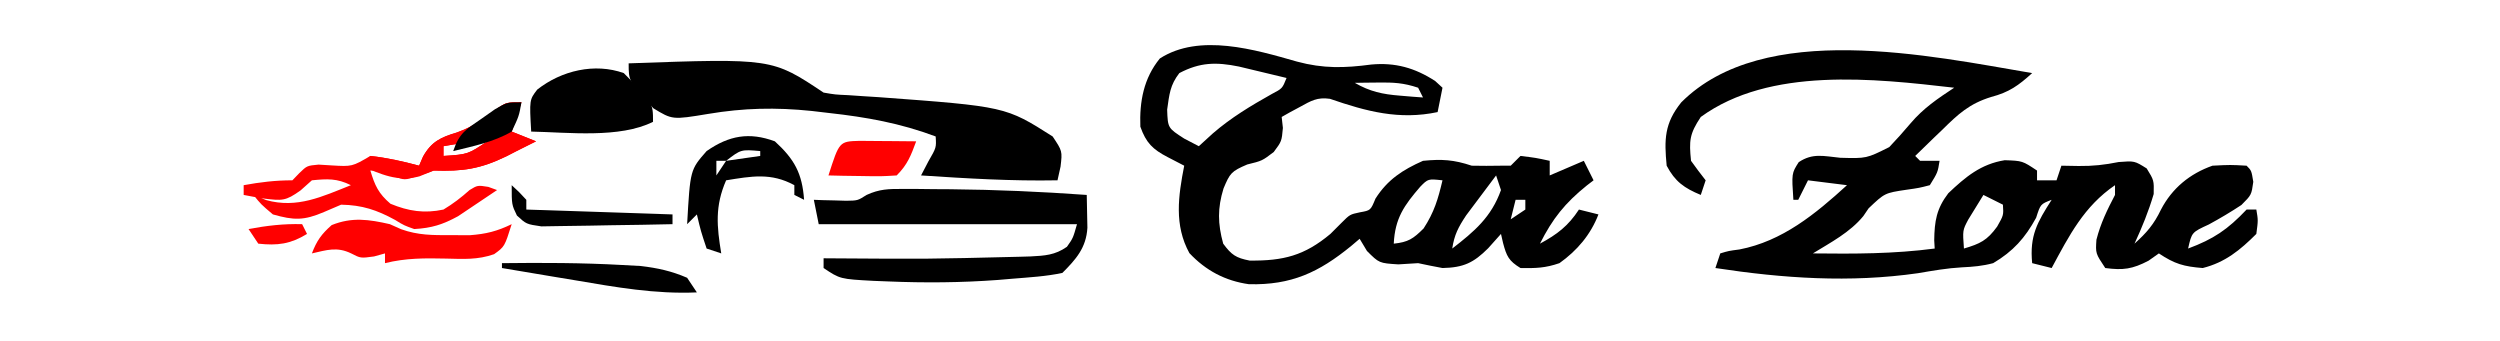 <?xml version="1.0" encoding="UTF-8"?>
<svg version="1.1" xmlns="http://www.w3.org/2000/svg" width="513" height="70">
<path d="M0 0 C-2.797 2.542 -4.718 3.926 -8.41 4.898 C-12.868 6.266 -15.181 8.405 -18.438 11.625 C-18.978 12.141 -19.519 12.656 -20.076 13.188 C-21.395 14.448 -22.699 15.722 -24 17 C-23.67 17.33 -23.34 17.66 -23 18 C-21.68 18 -20.36 18 -19 18 C-19.375 20.375 -19.375 20.375 -21 23 C-23.184 23.566 -23.184 23.566 -25.812 23.938 C-30.25 24.604 -30.25 24.604 -33.562 27.75 C-34.096 28.535 -34.096 28.535 -34.641 29.336 C-37.379 32.689 -41.345 34.754 -45 37 C-36.588 37.101 -28.356 37.101 -20 36 C-20.032 35.443 -20.064 34.886 -20.098 34.312 C-20.038 30.374 -19.641 27.84 -17.211 24.656 C-13.676 21.303 -10.529 18.657 -5.625 17.875 C-2 18 -2 18 1 20 C1 20.66 1 21.32 1 22 C2.32 22 3.64 22 5 22 C5.495 20.515 5.495 20.515 6 19 C7.763 19.031 7.763 19.031 9.562 19.062 C12.514 19.089 14.804 18.839 17.75 18.25 C21 18 21 18 23.5 19.562 C25 22 25 22 24.938 24.812 C23.886 28.388 22.557 31.615 21 35 C23.479 32.778 24.987 31.028 26.438 28 C28.713 23.631 32.341 20.644 37 19 C40.688 18.812 40.688 18.812 44 19 C45 20 45 20 45.375 22.312 C45 25 45 25 42.938 27.062 C40.728 28.52 38.566 29.802 36.25 31.062 C32.747 32.672 32.747 32.672 32 36 C37.215 34.057 40.114 32.108 44 28 C44.66 28 45.32 28 46 28 C46.375 30.188 46.375 30.188 46 33 C42.706 36.294 39.594 38.852 35 40 C31.12 39.69 29.27 39.18 26 37 C25.299 37.495 24.598 37.99 23.875 38.5 C20.579 40.22 18.666 40.489 15 40 C13 37 13 37 13.188 34.188 C14.047 30.814 15.392 28.076 17 25 C17 24.34 17 23.68 17 23 C10.632 27.349 7.608 33.307 4 40 C2.02 39.505 2.02 39.505 0 39 C-0.55 33.365 1.05 30.61 4 26 C1.713 26.878 1.713 26.878 0.812 29.688 C-1.464 33.848 -3.908 36.574 -8 39 C-10.172 39.583 -12.137 39.753 -14.383 39.855 C-17.457 40.025 -20.402 40.547 -23.438 41.062 C-37.411 43.063 -51.107 42.12 -65 40 C-64.67 39.01 -64.34 38.02 -64 37 C-62.285 36.48 -62.285 36.48 -60.062 36.188 C-51.272 34.496 -44.471 28.908 -38 23 C-40.64 22.67 -43.28 22.34 -46 22 C-46.66 23.32 -47.32 24.64 -48 26 C-48.33 26 -48.66 26 -49 26 C-49.362 20.568 -49.362 20.568 -47.902 18.277 C-45.034 16.351 -42.76 17.043 -39.375 17.375 C-34.003 17.526 -34.003 17.526 -29.324 15.184 C-27.826 13.613 -26.375 11.996 -24.977 10.336 C-22.331 7.209 -19.402 5.244 -16 3 C-32.448 1.11 -53.827 -1.308 -68 9 C-70.326 12.489 -70.419 13.897 -70 18 C-69.031 19.356 -68.036 20.694 -67 22 C-67.33 22.99 -67.66 23.98 -68 25 C-71.382 23.6 -73.279 22.269 -75 19 C-75.51 13.645 -75.482 10.323 -72 6 C-55.024 -10.976 -20.81 -3.52 0 0 Z M-10 25 C-10.66 26.073 -11.32 27.145 -12 28.25 C-12.371 28.853 -12.742 29.457 -13.125 30.078 C-14.276 32.255 -14.276 32.255 -14 36 C-10.685 35.014 -9.251 34.346 -7.188 31.5 C-5.857 29.16 -5.857 29.16 -6 27 C-7.32 26.34 -8.64 25.68 -10 25 Z " fill="#000000" transform="translate(417,15)"/>
<path d="M0 0 C5.376 1.451 9.756 1.327 15.216 0.6 C20.134 0.146 24.177 1.276 28.341 3.982 C28.836 4.436 29.331 4.89 29.841 5.357 C29.511 7.007 29.181 8.657 28.841 10.357 C20.971 12.022 14.269 10.231 6.747 7.635 C4.148 7.257 2.867 8.043 0.591 9.295 C-0.469 9.865 -0.469 9.865 -1.55 10.447 C-2.081 10.748 -2.612 11.048 -3.159 11.357 C-3.035 12.471 -3.035 12.471 -2.909 13.607 C-3.159 16.357 -3.159 16.357 -4.784 18.545 C-7.159 20.357 -7.159 20.357 -10.222 21.107 C-13.514 22.508 -13.782 22.903 -15.097 26.045 C-16.336 30.079 -16.288 33.245 -15.159 37.357 C-13.47 39.648 -12.561 40.279 -9.741 40.826 C-2.832 40.904 1.508 39.816 6.841 35.357 C7.583 34.615 8.326 33.872 9.091 33.107 C10.841 31.357 10.841 31.357 12.903 30.92 C15.089 30.532 15.089 30.532 16.091 28.107 C18.56 24.227 21.659 22.207 25.841 20.357 C29.726 19.975 32.156 20.129 35.841 21.357 C37.84 21.398 39.841 21.4 41.841 21.357 C42.501 21.357 43.161 21.357 43.841 21.357 C44.501 20.697 45.161 20.037 45.841 19.357 C48.966 19.732 48.966 19.732 51.841 20.357 C51.841 21.347 51.841 22.337 51.841 23.357 C54.151 22.367 56.461 21.377 58.841 20.357 C59.831 22.337 59.831 22.337 60.841 24.357 C60.382 24.709 59.923 25.061 59.45 25.424 C55.002 29.003 52.393 32.252 49.841 37.357 C53.377 35.446 55.631 33.731 57.841 30.357 C59.821 30.852 59.821 30.852 61.841 31.357 C60.236 35.531 57.455 38.779 53.841 41.357 C50.916 42.364 49.024 42.41 45.841 42.357 C43.436 40.883 42.997 39.942 42.274 37.244 C42.131 36.622 41.988 35.999 41.841 35.357 C40.975 36.327 40.108 37.296 39.216 38.295 C36.223 41.28 34.172 42.265 29.841 42.357 C28.169 42.05 26.503 41.714 24.841 41.357 C23.486 41.431 22.132 41.515 20.778 41.607 C16.841 41.357 16.841 41.357 14.341 38.857 C13.846 38.032 13.351 37.207 12.841 36.357 C12.272 36.84 11.704 37.322 11.118 37.818 C4.46 43.265 -1.179 45.886 -9.882 45.678 C-14.75 44.993 -18.749 42.859 -22.097 39.295 C-25.249 33.547 -24.373 27.579 -23.159 21.357 C-24.273 20.78 -25.387 20.202 -26.534 19.607 C-29.63 18.002 -30.977 16.674 -32.159 13.357 C-32.353 8.195 -31.481 3.418 -28.159 -0.643 C-20.037 -5.879 -8.601 -2.453 0 0 Z M-24.159 2.357 C-26.077 4.823 -26.213 6.733 -26.659 9.857 C-26.525 13.624 -26.525 13.624 -23.159 15.795 C-22.169 16.311 -21.179 16.826 -20.159 17.357 C-19.21 16.491 -18.262 15.625 -17.284 14.732 C-13.54 11.495 -9.504 9.074 -5.198 6.654 C-3.025 5.518 -3.025 5.518 -2.159 3.357 C-4.241 2.852 -6.325 2.353 -8.409 1.857 C-9.569 1.579 -10.729 1.301 -11.925 1.014 C-16.62 0.061 -19.924 0.128 -24.159 2.357 Z M11.841 4.357 C14.96 6.15 17.518 6.7 21.091 6.982 C21.983 7.057 22.875 7.132 23.794 7.209 C24.807 7.282 24.807 7.282 25.841 7.357 C25.511 6.697 25.181 6.037 24.841 5.357 C21.826 4.352 19.799 4.254 16.653 4.295 C15.752 4.304 14.851 4.313 13.923 4.322 C12.892 4.34 12.892 4.34 11.841 4.357 Z M40.841 23.357 C39.521 25.102 38.21 26.853 36.903 28.607 C35.807 30.069 35.807 30.069 34.688 31.561 C33.087 33.984 32.264 35.533 31.841 38.357 C36.361 34.865 39.867 31.909 41.841 26.357 C41.511 25.367 41.181 24.377 40.841 23.357 Z M25.271 25.678 C21.982 29.495 20.096 32.127 19.841 37.357 C22.801 37.04 23.825 36.373 25.966 34.232 C28.141 30.896 28.934 28.213 29.841 24.357 C26.882 24.036 26.882 24.036 25.271 25.678 Z M44.841 28.357 C44.511 29.677 44.181 30.997 43.841 32.357 C44.831 31.697 45.821 31.037 46.841 30.357 C46.841 29.697 46.841 29.037 46.841 28.357 C46.181 28.357 45.521 28.357 44.841 28.357 Z M42.841 32.357 C43.841 34.357 43.841 34.357 43.841 34.357 Z " fill="#000000" transform="translate(266.159,12.643)"/>
<path d="M0 0 C29.427 -1.049 29.427 -1.049 40 6 C42.381 6.41 42.381 6.41 45.051 6.527 C46.554 6.63 46.554 6.63 48.088 6.734 C49.152 6.801 50.216 6.868 51.312 6.938 C77.338 8.86 77.338 8.86 87 15 C89 18 89 18 88.625 21.188 C88.419 22.116 88.213 23.044 88 24 C78.633 24.182 69.341 23.613 60 23 C60.495 22.051 60.99 21.102 61.5 20.125 C63.144 17.277 63.144 17.277 63 15 C55.755 12.281 48.804 11.039 41.125 10.188 C39.941 10.048 38.756 9.909 37.536 9.766 C30.174 9.008 23.593 9.151 16.312 10.375 C8.97 11.59 8.97 11.59 5.062 9.211 C0 3.674 0 3.674 0 0 Z " fill="#000000" transform="translate(129,13)"/>
<path d="M0 0 C1.536 0.002 1.536 0.002 3.104 0.004 C4.191 0.017 5.278 0.03 6.398 0.043 C7.508 0.049 8.618 0.056 9.761 0.062 C19.12 0.149 28.44 0.563 37.773 1.23 C37.811 2.669 37.837 4.108 37.859 5.547 C37.883 6.749 37.883 6.749 37.908 7.975 C37.663 12.078 35.574 14.43 32.773 17.23 C29.427 17.954 25.995 18.135 22.586 18.418 C21.572 18.504 20.558 18.59 19.513 18.679 C11.99 19.237 4.558 19.292 -2.977 18.98 C-3.958 18.942 -4.939 18.904 -5.95 18.864 C-12.834 18.492 -12.834 18.492 -16.227 16.23 C-16.227 15.57 -16.227 14.91 -16.227 14.23 C-15.448 14.236 -14.669 14.241 -13.866 14.246 C5.02 14.38 5.02 14.38 23.898 13.918 C24.666 13.895 25.433 13.873 26.224 13.85 C29.15 13.701 31.268 13.585 33.703 11.875 C34.958 10.099 34.958 10.099 35.773 7.23 C18.283 7.23 0.793 7.23 -17.227 7.23 C-17.557 5.58 -17.887 3.93 -18.227 2.23 C-17.623 2.254 -17.02 2.277 -16.398 2.301 C-15.599 2.319 -14.8 2.337 -13.977 2.355 C-12.793 2.39 -12.793 2.39 -11.586 2.426 C-9.228 2.392 -9.228 2.392 -7.406 1.233 C-4.773 0.022 -2.891 -0.013 0 0 Z M35.773 5.23 C36.773 7.23 36.773 7.23 36.773 7.23 Z " fill="#000000" transform="translate(185.227,38.77)"/>
<path d="M0 0 C-0.66 1.98 -1.32 3.96 -2 6 C0.475 6.99 0.475 6.99 3 8 C1.667 8.667 0.333 9.333 -1 10 C-1.686 10.353 -2.372 10.706 -3.078 11.07 C-8.456 13.682 -12.066 14.195 -18 14 C-19.073 14.371 -20.145 14.742 -21.25 15.125 C-24 16 -24 16 -26.188 15.125 C-26.786 14.754 -27.384 14.383 -28 14 C-28.99 14 -29.98 14 -31 14 C-30.091 17.057 -29.325 18.723 -26.875 20.812 C-23.168 22.344 -19.909 22.84 -16 22 C-14.024 20.812 -12.357 19.533 -10.641 17.996 C-9 17 -9 17 -6.797 17.348 C-6.204 17.563 -5.611 17.778 -5 18 C-6.7 19.158 -8.41 20.301 -10.125 21.438 C-11.552 22.395 -11.552 22.395 -13.008 23.371 C-16.167 25.091 -18.418 25.801 -22 26 C-24.09 25.258 -24.09 25.258 -25.938 24.125 C-29.678 22.084 -32.66 21.079 -37 21 C-38.155 21.495 -39.31 21.99 -40.5 22.5 C-44.651 24.279 -46.687 24.221 -51 23 C-53.438 20.938 -53.438 20.938 -55 19 C-53.701 19.526 -53.701 19.526 -52.375 20.062 C-46.02 21.828 -40.895 19.338 -35 17 C-37.853 15.573 -39.835 15.69 -43 16 C-44.145 17.021 -44.145 17.021 -45.312 18.062 C-48.422 20.305 -49.15 20.179 -52.812 19.75 C-54.212 19.522 -55.61 19.279 -57 19 C-57 18.34 -57 17.68 -57 17 C-53.565 16.375 -50.509 16 -47 16 C-46.526 15.506 -46.051 15.013 -45.562 14.504 C-44 13 -44 13 -41.625 12.777 C-40.326 12.857 -40.326 12.857 -39 12.938 C-34.751 13.194 -34.751 13.194 -31 11 C-27.585 11.363 -24.314 12.108 -21 13 C-20.732 12.381 -20.464 11.762 -20.188 11.125 C-18.485 8.078 -16.537 7.159 -13.25 6.188 C-9.791 4.924 -7.468 3.294 -4.613 1.023 C-3 0 -3 0 0 0 Z M-7 7 C-3 8 -3 8 -3 8 Z M-16 9 C-16 9.66 -16 10.32 -16 11 C-10.985 10.67 -10.985 10.67 -7 8 C-10.112 8 -12.942 8.456 -16 9 Z " fill="#FF0000" transform="translate(107,21)"/>
<path d="M0 0 C6 6.08 6 6.08 6 10 C-0.866 13.433 -11.416 12.154 -19 12 C-19.369 5.48 -19.369 5.48 -17.754 3.379 C-12.778 -0.533 -5.949 -2.133 0 0 Z " fill="#000000" transform="translate(128,15)"/>
<path d="M0 0 C0.763 0.342 1.526 0.683 2.312 1.035 C5.8 2.287 8.802 2.265 12.5 2.25 C14.434 2.258 14.434 2.258 16.406 2.266 C19.752 2.018 22.007 1.451 25 0 C23.545 4.608 23.545 4.608 21.387 6.16 C18.046 7.336 15.093 7.15 11.562 7.062 C7.192 6.963 3.254 6.943 -1 8 C-1 7.34 -1 6.68 -1 6 C-2.114 6.309 -2.114 6.309 -3.25 6.625 C-6 7 -6 7 -7.938 6 C-10.854 4.586 -12.917 5.299 -16 6 C-15.019 3.415 -14.029 2.025 -11.938 0.188 C-7.786 -1.491 -4.31 -0.982 0 0 Z " fill="#FF0000" transform="translate(80,46)"/>
<path d="M0 0 C4.02 3.678 5.612 6.569 6 12 C5.34 11.67 4.68 11.34 4 11 C4 10.34 4 9.68 4 9 C-0.776 6.381 -4.844 7.169 -10 8 C-12.321 13.324 -11.915 17.438 -11 23 C-11.99 22.67 -12.98 22.34 -14 22 C-15.188 18.438 -15.188 18.438 -16 15 C-16.66 15.66 -17.32 16.32 -18 17 C-17.371 5.836 -17.371 5.836 -14 2 C-9.406 -1.205 -5.24 -1.941 0 0 Z M-10 4 C-6.535 3.505 -6.535 3.505 -3 3 C-3 2.67 -3 2.34 -3 2 C-6.955 1.652 -6.955 1.652 -10 4 Z M-12 4 C-12 4.99 -12 5.98 -12 7 C-11.34 6.01 -10.68 5.02 -10 4 C-10.66 4 -11.32 4 -12 4 Z M-15 8 C-14 10 -14 10 -14 10 Z " fill="#000000" transform="translate(159,29)"/>
<path d="M0 0 C-0.66 1.98 -1.32 3.96 -2 6 C0.475 6.99 0.475 6.99 3 8 C1.667 8.667 0.333 9.333 -1 10 C-1.686 10.353 -2.372 10.706 -3.078 11.07 C-8.456 13.682 -12.066 14.195 -18 14 C-18.969 14.392 -19.939 14.784 -20.938 15.188 C-25.46 16.387 -28.783 14.743 -33 13 C-32.34 12.34 -31.68 11.68 -31 11 C-27.588 11.371 -24.311 12.109 -21 13 C-20.732 12.381 -20.464 11.762 -20.188 11.125 C-18.485 8.078 -16.537 7.159 -13.25 6.188 C-9.791 4.924 -7.468 3.294 -4.613 1.023 C-3 0 -3 0 0 0 Z M-7 7 C-3 8 -3 8 -3 8 Z M-16 9 C-16 9.66 -16 10.32 -16 11 C-10.985 10.67 -10.985 10.67 -7 8 C-10.112 8 -12.942 8.456 -16 9 Z " fill="#FF0000" transform="translate(107,21)"/>
<path d="M0 0 C8.219 -0.098 16.416 -0.081 24.625 0.375 C25.896 0.445 27.167 0.514 28.477 0.586 C31.951 0.994 34.789 1.616 38 3 C38.66 3.99 39.32 4.98 40 6 C31.462 6.382 23.316 4.925 14.938 3.5 C13.485 3.258 12.033 3.018 10.58 2.777 C7.052 2.192 3.526 1.599 0 1 C0 0.67 0 0.34 0 0 Z " fill="#000000" transform="translate(103,54)"/>
<path d="M0 0 C1.395 0.007 2.789 0.019 4.184 0.035 C4.895 0.04 5.605 0.044 6.338 0.049 C8.099 0.061 9.86 0.079 11.621 0.098 C10.547 3.013 9.843 4.876 7.621 7.098 C4.363 7.293 4.363 7.293 0.496 7.223 C-1.426 7.196 -1.426 7.196 -3.387 7.168 C-4.868 7.133 -4.868 7.133 -6.379 7.098 C-4.152 0.12 -4.152 0.12 0 0 Z " fill="#FF0000" transform="translate(176.379,28.902)"/>
<path d="M0 0 C1.5 1.375 1.5 1.375 3 3 C3 3.66 3 4.32 3 5 C12.9 5.33 22.8 5.66 33 6 C33 6.66 33 7.32 33 8 C28.783 8.099 24.566 8.171 20.347 8.22 C18.913 8.24 17.478 8.267 16.044 8.302 C13.981 8.35 11.919 8.373 9.855 8.391 C8.614 8.412 7.373 8.433 6.094 8.454 C3 8 3 8 1.072 6.226 C0 4 0 4 0 0 Z " fill="#000000" transform="translate(105,38)"/>
<path d="M0 0 C-0.5 2.812 -0.5 2.812 -2 6 C-5.694 8.148 -9.881 8.993 -14 10 C-12.752 6.257 -11.331 5.529 -8.125 3.312 C-7.241 2.69 -6.356 2.067 -5.445 1.426 C-3 0 -3 0 0 0 Z " fill="#000000" transform="translate(107,21)"/>
<path d="M0 0 C0.33 0.66 0.66 1.32 1 2 C-2.388 4.085 -5.053 4.429 -9 4 C-9.66 3.01 -10.32 2.02 -11 1 C-7.276 0.307 -3.789 -0.111 0 0 Z " fill="#FF0000" transform="translate(62,46)"/>
<path d="M0 0 C2 1 2 1 2 1 Z " fill="#000000" transform="translate(101,53)"/>
<path d="" fill="#FF0000" transform="translate(0,0)"/>
<path d="" fill="#000000" transform="translate(0,0)"/>
</svg>
